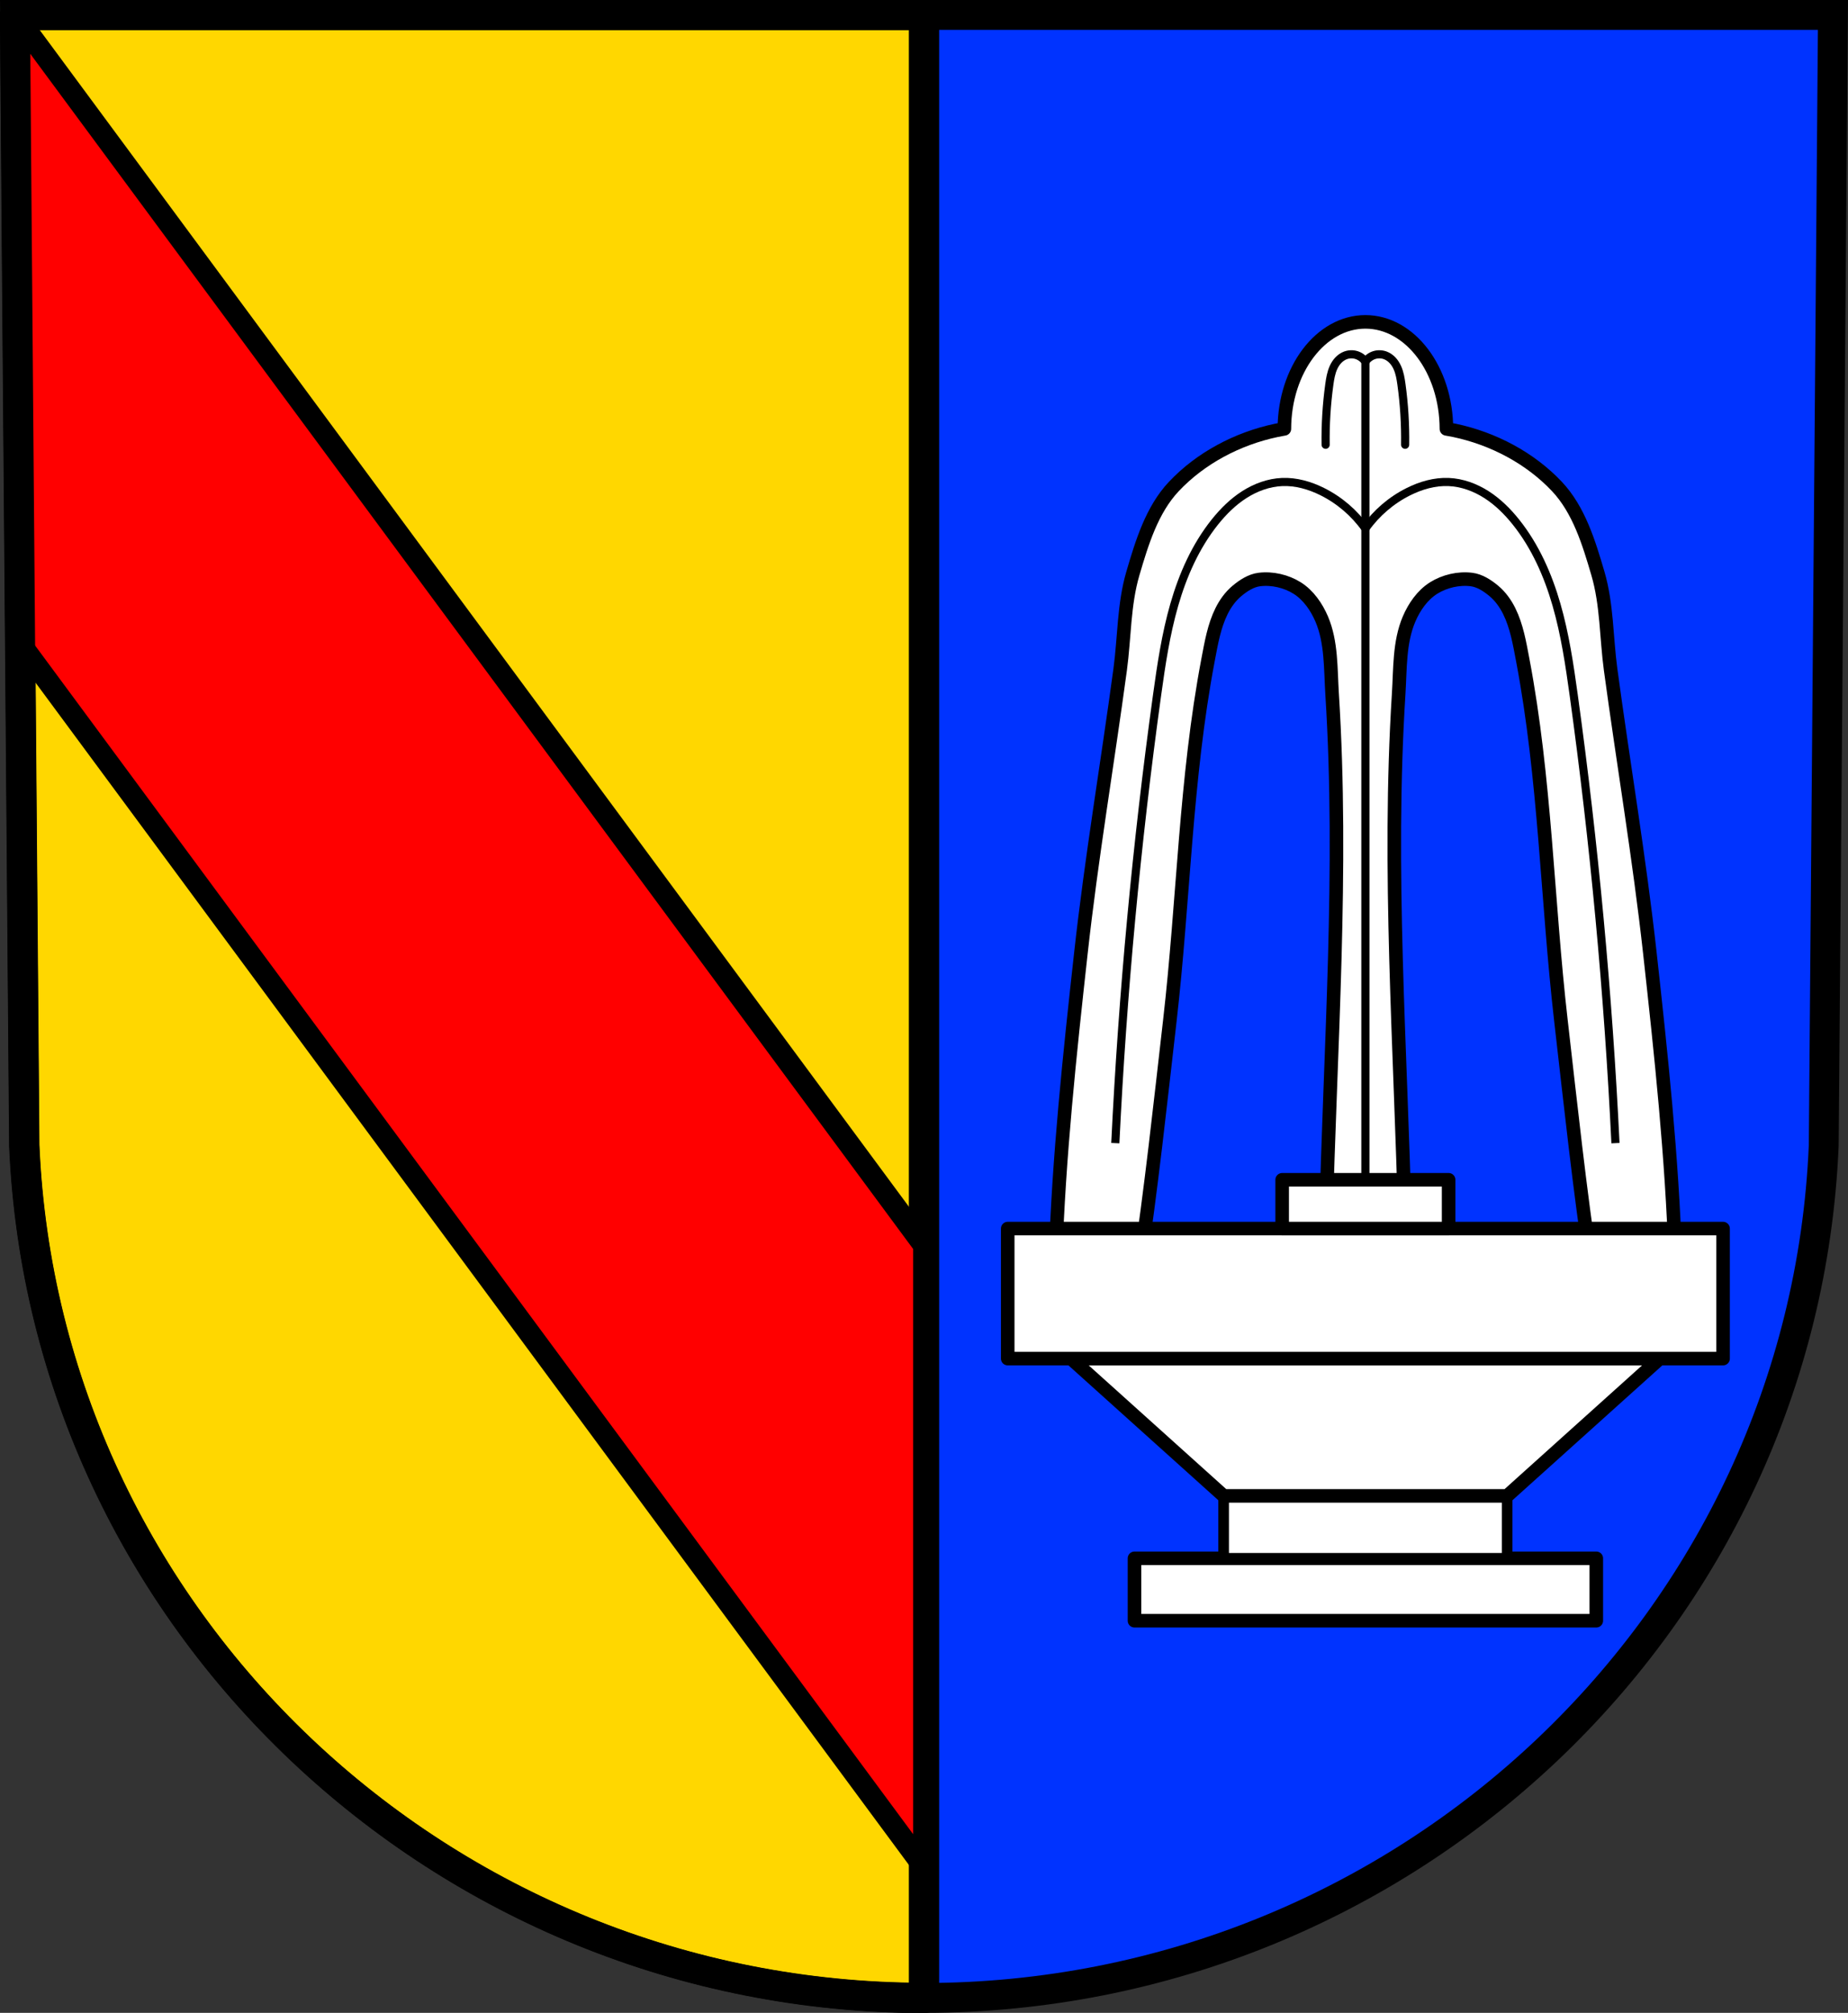 <?xml version="1.0" encoding="UTF-8" standalone="no"?>
<!-- Created with Inkscape (http://www.inkscape.org/) -->

<svg
   xmlns:dc="http://purl.org/dc/elements/1.1/"
   xmlns:cc="http://creativecommons.org/ns#"
   xmlns:rdf="http://www.w3.org/1999/02/22-rdf-syntax-ns#"
   xmlns:svg="http://www.w3.org/2000/svg"
   xmlns="http://www.w3.org/2000/svg"
   xmlns:sodipodi="http://sodipodi.sourceforge.net/DTD/sodipodi-0.dtd"
   xmlns:inkscape="http://www.inkscape.org/namespaces/inkscape"
   width="192.212mm"
   height="209.344mm"
   viewBox="0 0 681.065 741.769"
   id="svg14094"
   version="1.1"
   inkscape:version="0.91 r13725"
   sodipodi:docname="DEU Weitersborn COA.svg">
  <rect x="0" y="0" width="681.065" height="741.769" fill="#333333" stroke="none"/>
  <defs
     id="defs14096">
    <inkscape:path-effect
       effect="spiro"
       id="path-effect6864"
       is_visible="true" />
    <inkscape:path-effect
       effect="spiro"
       id="path-effect6838"
       is_visible="true" />
    <inkscape:path-effect
       effect="spiro"
       id="path-effect6810"
       is_visible="true" />
    <inkscape:path-effect
       effect="spiro"
       id="path-effect6810-3"
       is_visible="true" />
    <inkscape:path-effect
       effect="spiro"
       id="path-effect6838-0"
       is_visible="true" />
    <inkscape:path-effect
       effect="spiro"
       id="path-effect6864-7"
       is_visible="true" />
  </defs>
  <sodipodi:namedview
     id="base"
     pagecolor="#ffffff"
     bordercolor="#666666"
     borderopacity="1.0"
     inkscape:pageopacity="0.0"
     inkscape:pageshadow="2"
     inkscape:zoom="0.72781164"
     inkscape:cx="340.50973"
     inkscape:cy="370.88394"
     inkscape:document-units="px"
     inkscape:current-layer="layer1"
     showgrid="false"
     inkscape:window-width="1366"
     inkscape:window-height="745"
     inkscape:window-x="-8"
     inkscape:window-y="-8"
     inkscape:window-maximized="1"
     fit-margin-top="0"
     fit-margin-left="0"
     fit-margin-right="0"
     fit-margin-bottom="0"
     inkscape:snap-midpoints="true"
     inkscape:snap-smooth-nodes="true"
     inkscape:object-nodes="true"
     inkscape:snap-nodes="true"
     inkscape:object-paths="false" />
  <g
     inkscape:label="Ebene 1"
     inkscape:groupmode="layer"
     id="layer1"
     transform="translate(-15.176,-19.657)">
    <path
       style="fill:#0033ff;fill-opacity:1;fill-rule:evenodd;stroke:none;stroke-width:11;stroke-opacity:1"
       inkscape:connector-curvature="0"
       d="m 690.696,25.157 -3.398,416.624 c -7.415,175.25 -153.92,314.046 -331.589,314.144 C 178.199,755.711 31.639,616.865 24.119,441.782 l -3.398,-416.624 334.979,0 z"
       id="path10563-0-6-7-3-8"
       sodipodi:nodetypes="ccccccc" />
    <path
       style="fill:#ffd700;fill-opacity:1;stroke:#000000;stroke-width:11.181;stroke-linecap:round;stroke-linejoin:round;stroke-miterlimit:4;stroke-dasharray:none;stroke-opacity:1"
       d="M 5.545 5.5 L 8.943 422.125 C 16.463 597.208 163.024 736.055 340.533 736.27 L 340.533 5.5 L 340.525 5.5 L 5.545 5.5 z "
       transform="translate(15.176,19.657)"
       id="rect6663" />
    <path
       style="fill:#ff0000;fill-opacity:1;stroke:#000000;stroke-width:8;stroke-linecap:round;stroke-linejoin:round;stroke-miterlimit:4;stroke-dasharray:none;stroke-opacity:1"
       d="M 5.545 5.5 L 7.436 237.168 L 340.533 688.064 L 340.533 458.955 L 5.545 5.5 z "
       transform="translate(15.176,19.657)"
       id="rect6696" />
    <path
       style="fill:none;fill-rule:evenodd;stroke:#000000;stroke-width:11;stroke-opacity:1"
       inkscape:connector-curvature="0"
       d="m 690.696,25.157 -3.398,416.624 c -7.415,175.25 -153.92,314.046 -331.589,314.144 C 178.199,755.711 31.639,616.865 24.119,441.782 l -3.398,-416.624 334.979,0 z"
       id="path10563-0-6-7-3"
       sodipodi:nodetypes="ccccccc" />
    <path
       inkscape:connector-curvature="0"
       style="fill:#ffffff;fill-rule:evenodd;stroke:#000000;stroke-width:5;stroke-linecap:butt;stroke-linejoin:round;stroke-miterlimit:4;stroke-dasharray:none;stroke-opacity:1"
       d="m 518.379,138.271 c -16.448,0.004 -29.797,17.627 -29.857,39.418 -0.995,0.176 -1.988,0.362 -2.977,0.57 -14.301,3.01 -27.939,10.24 -37.777,20.699 -8.083,8.593 -11.752,20.701 -15.078,32.02 -3.357,11.425 -3.086,23.616 -4.684,35.416 -4.712,34.804 -10.592,69.461 -14.457,104.369 -4.164,37.614 -8.182,75.302 -9.398,113.143 l 30.666,4.6 c 4.646,-30.813 7.942,-61.81 11.5,-92.764 5.089,-44.268 5.759,-89.16 14.084,-132.936 1.162,-6.108 2.214,-12.407 4.98,-17.975 1.382,-2.78 3.269,-5.413 5.652,-7.402 2.37,-1.978 5.185,-3.828 8.248,-4.213 4.741,-0.596 9.939,0.613 13.982,3.16 4.101,2.583 7.113,6.949 9.016,11.406 3.646,8.542 3.248,18.329 3.834,27.598 4.112,65.039 -0.749,130.341 -2.301,195.492 l 14.566,-16.451 14.566,16.451 c -1.552,-65.151 -6.413,-130.453 -2.301,-195.492 0.586,-9.269 0.187,-19.056 3.834,-27.598 1.903,-4.458 4.916,-8.823 9.018,-11.406 4.043,-2.546 9.241,-3.756 13.982,-3.16 3.063,0.385 5.878,2.235 8.248,4.213 2.383,1.989 4.269,4.622 5.65,7.402 2.766,5.568 3.819,11.867 4.98,17.975 8.325,43.775 8.997,88.667 14.086,132.936 3.558,30.954 6.853,61.951 11.498,92.764 l 30.666,-4.6 c -1.217,-37.841 -5.235,-75.528 -9.398,-113.143 -3.864,-34.909 -9.743,-69.565 -14.455,-104.369 -1.598,-11.801 -1.328,-23.991 -4.686,-35.416 -3.326,-11.319 -6.995,-23.426 -15.078,-32.02 -9.838,-10.459 -23.477,-17.689 -37.777,-20.699 -0.987,-0.208 -1.981,-0.381 -2.975,-0.557 -0.055,-21.797 -13.407,-39.429 -29.859,-39.432 z"
       id="path6808"
       sodipodi:nodetypes="ccsaaaaccaaaaaaaacccaaaaaaaaccaaaascc" />
    <rect
       style="fill:#ffffff;fill-opacity:1;stroke:#000000;stroke-width:5;stroke-linecap:round;stroke-linejoin:round;stroke-miterlimit:4;stroke-dasharray:none;stroke-opacity:1"
       id="rect6769"
       width="170.193"
       height="22.999"
       x="433.283"
       y="593.917" />
    <rect
       style="fill:#ffffff;fill-opacity:1;stroke:#000000;stroke-width:3.918;stroke-linecap:round;stroke-linejoin:round;stroke-miterlimit:4;stroke-dasharray:none;stroke-opacity:1"
       id="rect6769-9"
       width="104.486"
       height="22.999"
       x="466.137"
       y="570.918" />
    <path
       style="fill:#ffffff;fill-rule:evenodd;stroke:#000000;stroke-width:5;stroke-linecap:round;stroke-linejoin:round;stroke-miterlimit:4;stroke-dasharray:none;stroke-opacity:1"
       d="m 409.901,520.319 56.236,50.598 52.242,0 52.242,0 56.236,-50.598 -108.479,0 -108.479,0 z"
       id="path6786"
       inkscape:connector-curvature="0" />
    <rect
       style="fill:#ffffff;fill-opacity:1;stroke:#000000;stroke-width:5;stroke-linecap:round;stroke-linejoin:round;stroke-miterlimit:4;stroke-dasharray:none;stroke-opacity:1"
       id="rect6804"
       width="263.633"
       height="47.914"
       x="386.563"
       y="472.405" />
    <rect
       style="fill:#ffffff;fill-opacity:1;stroke:#000000;stroke-width:5;stroke-linecap:round;stroke-linejoin:round;stroke-miterlimit:4;stroke-dasharray:none;stroke-opacity:1"
       id="rect6806"
       width="61.343"
       height="17.984"
       x="487.708"
       y="454.421" />
    <path
       style="fill:none;fill-rule:evenodd;stroke:#000000;stroke-width:3;stroke-linecap:round;stroke-linejoin:round;stroke-miterlimit:4;stroke-dasharray:none;stroke-opacity:1"
       d="m 518.379,454.421 0,-301.487"
       id="path6834"
       inkscape:connector-curvature="0" />
    <path
       style="fill:none;fill-rule:evenodd;stroke:#000000;stroke-width:3;stroke-linecap:butt;stroke-linejoin:round;stroke-miterlimit:4;stroke-dasharray:none;stroke-opacity:1"
       d="m 518.379,214.434 c -4.073,-5.742 -9.58,-10.458 -15.88,-13.601 -4.583,-2.286 -9.666,-3.756 -14.784,-3.548 -4.966,0.201 -9.794,1.983 -13.979,4.663 -4.185,2.681 -7.757,6.236 -10.858,10.12 -7.089,8.881 -11.775,19.487 -14.921,30.406 -3.146,10.919 -4.812,22.203 -6.368,33.459 -7.561,54.731 -12.693,109.799 -15.375,164.985"
       id="path6836"
       inkscape:path-effect="#path-effect6838"
       inkscape:original-d="m 518.37895,214.43374 c 0,0 -9.6719,-10.43277 -15.87951,-13.60089 -4.51391,-2.30372 -9.7732,-4.30879 -14.78357,-3.54805 -9.52526,1.44626 -18.7947,7.2789 -24.8364,14.78357 -14.07194,17.47939 -16.66901,41.90575 -21.28835,63.86504 -11.36996,54.05023 -15.37491,164.98468 -15.37491,164.98468"
       inkscape:connector-curvature="0"
       sodipodi:nodetypes="caaaac" />
    <path
       style="fill:none;fill-rule:evenodd;stroke:#000000;stroke-width:3;stroke-linecap:butt;stroke-linejoin:round;stroke-miterlimit:4;stroke-dasharray:none;stroke-opacity:1"
       d="m 518.379,214.434 c 4.073,-5.742 9.58,-10.458 15.88,-13.601 4.583,-2.286 9.666,-3.756 14.784,-3.548 4.966,0.201 9.794,1.983 13.979,4.663 4.185,2.681 7.757,6.236 10.858,10.12 7.089,8.881 11.775,19.487 14.921,30.406 3.146,10.919 4.812,22.203 6.368,33.459 7.561,54.731 12.693,109.799 15.375,164.985"
       id="path6836-6"
       inkscape:path-effect="#path-effect6838-0"
       inkscape:original-d="m 518.37895,214.43374 c 0,0 9.6719,-10.43277 15.87951,-13.60089 4.51391,-2.30372 9.7732,-4.30879 14.78357,-3.54805 9.52526,1.44626 18.7947,7.2789 24.8364,14.78357 14.07194,17.47939 16.66901,41.90575 21.28835,63.86504 11.36996,54.05023 15.37491,164.98468 15.37491,164.98468"
       inkscape:connector-curvature="0"
       sodipodi:nodetypes="caaaac" />
    <path
       style="fill:none;fill-rule:evenodd;stroke:#000000;stroke-width:3;stroke-linecap:round;stroke-linejoin:miter;stroke-miterlimit:4;stroke-dasharray:none;stroke-opacity:1"
       d="m 518.379,152.934 c -0.787,-1.145 -1.967,-2.015 -3.293,-2.428 -1.327,-0.414 -2.791,-0.368 -4.09,0.127 -0.999,0.381 -1.892,1.017 -2.625,1.796 -0.733,0.778 -1.31,1.696 -1.752,2.669 -0.885,1.947 -1.234,4.088 -1.527,6.207 -1.02,7.368 -1.475,14.814 -1.362,22.252"
       id="path6862"
       inkscape:path-effect="#path-effect6864"
       inkscape:original-d="m 518.37894,152.93408 c 0,0 -4.99093,-3.26189 -7.38339,-2.30171 -3.77281,1.51416 -4.76754,6.7685 -5.90358,10.67185 -2.07664,7.13516 -1.36237,22.25196 -1.36237,22.25196"
       inkscape:connector-curvature="0"
       sodipodi:nodetypes="caac" />
    <path
       style="fill:none;fill-rule:evenodd;stroke:#000000;stroke-width:3;stroke-linecap:round;stroke-linejoin:miter;stroke-miterlimit:4;stroke-dasharray:none;stroke-opacity:1"
       d="m 518.379,152.934 c 0.787,-1.145 1.967,-2.015 3.293,-2.428 1.327,-0.414 2.791,-0.368 4.09,0.127 0.999,0.381 1.892,1.017 2.625,1.796 0.733,0.778 1.31,1.696 1.752,2.669 0.885,1.947 1.234,4.088 1.527,6.207 1.02,7.368 1.475,14.814 1.362,22.252"
       id="path6862-0"
       inkscape:path-effect="#path-effect6864-7"
       inkscape:original-d="m 518.37894,152.93408 c 0,0 4.99093,-3.26189 7.38339,-2.30171 3.77281,1.51416 4.76754,6.7685 5.90358,10.67185 2.07664,7.13516 1.36237,22.25196 1.36237,22.25196"
       inkscape:connector-curvature="0"
       sodipodi:nodetypes="caac" />
  </g>
</svg>

